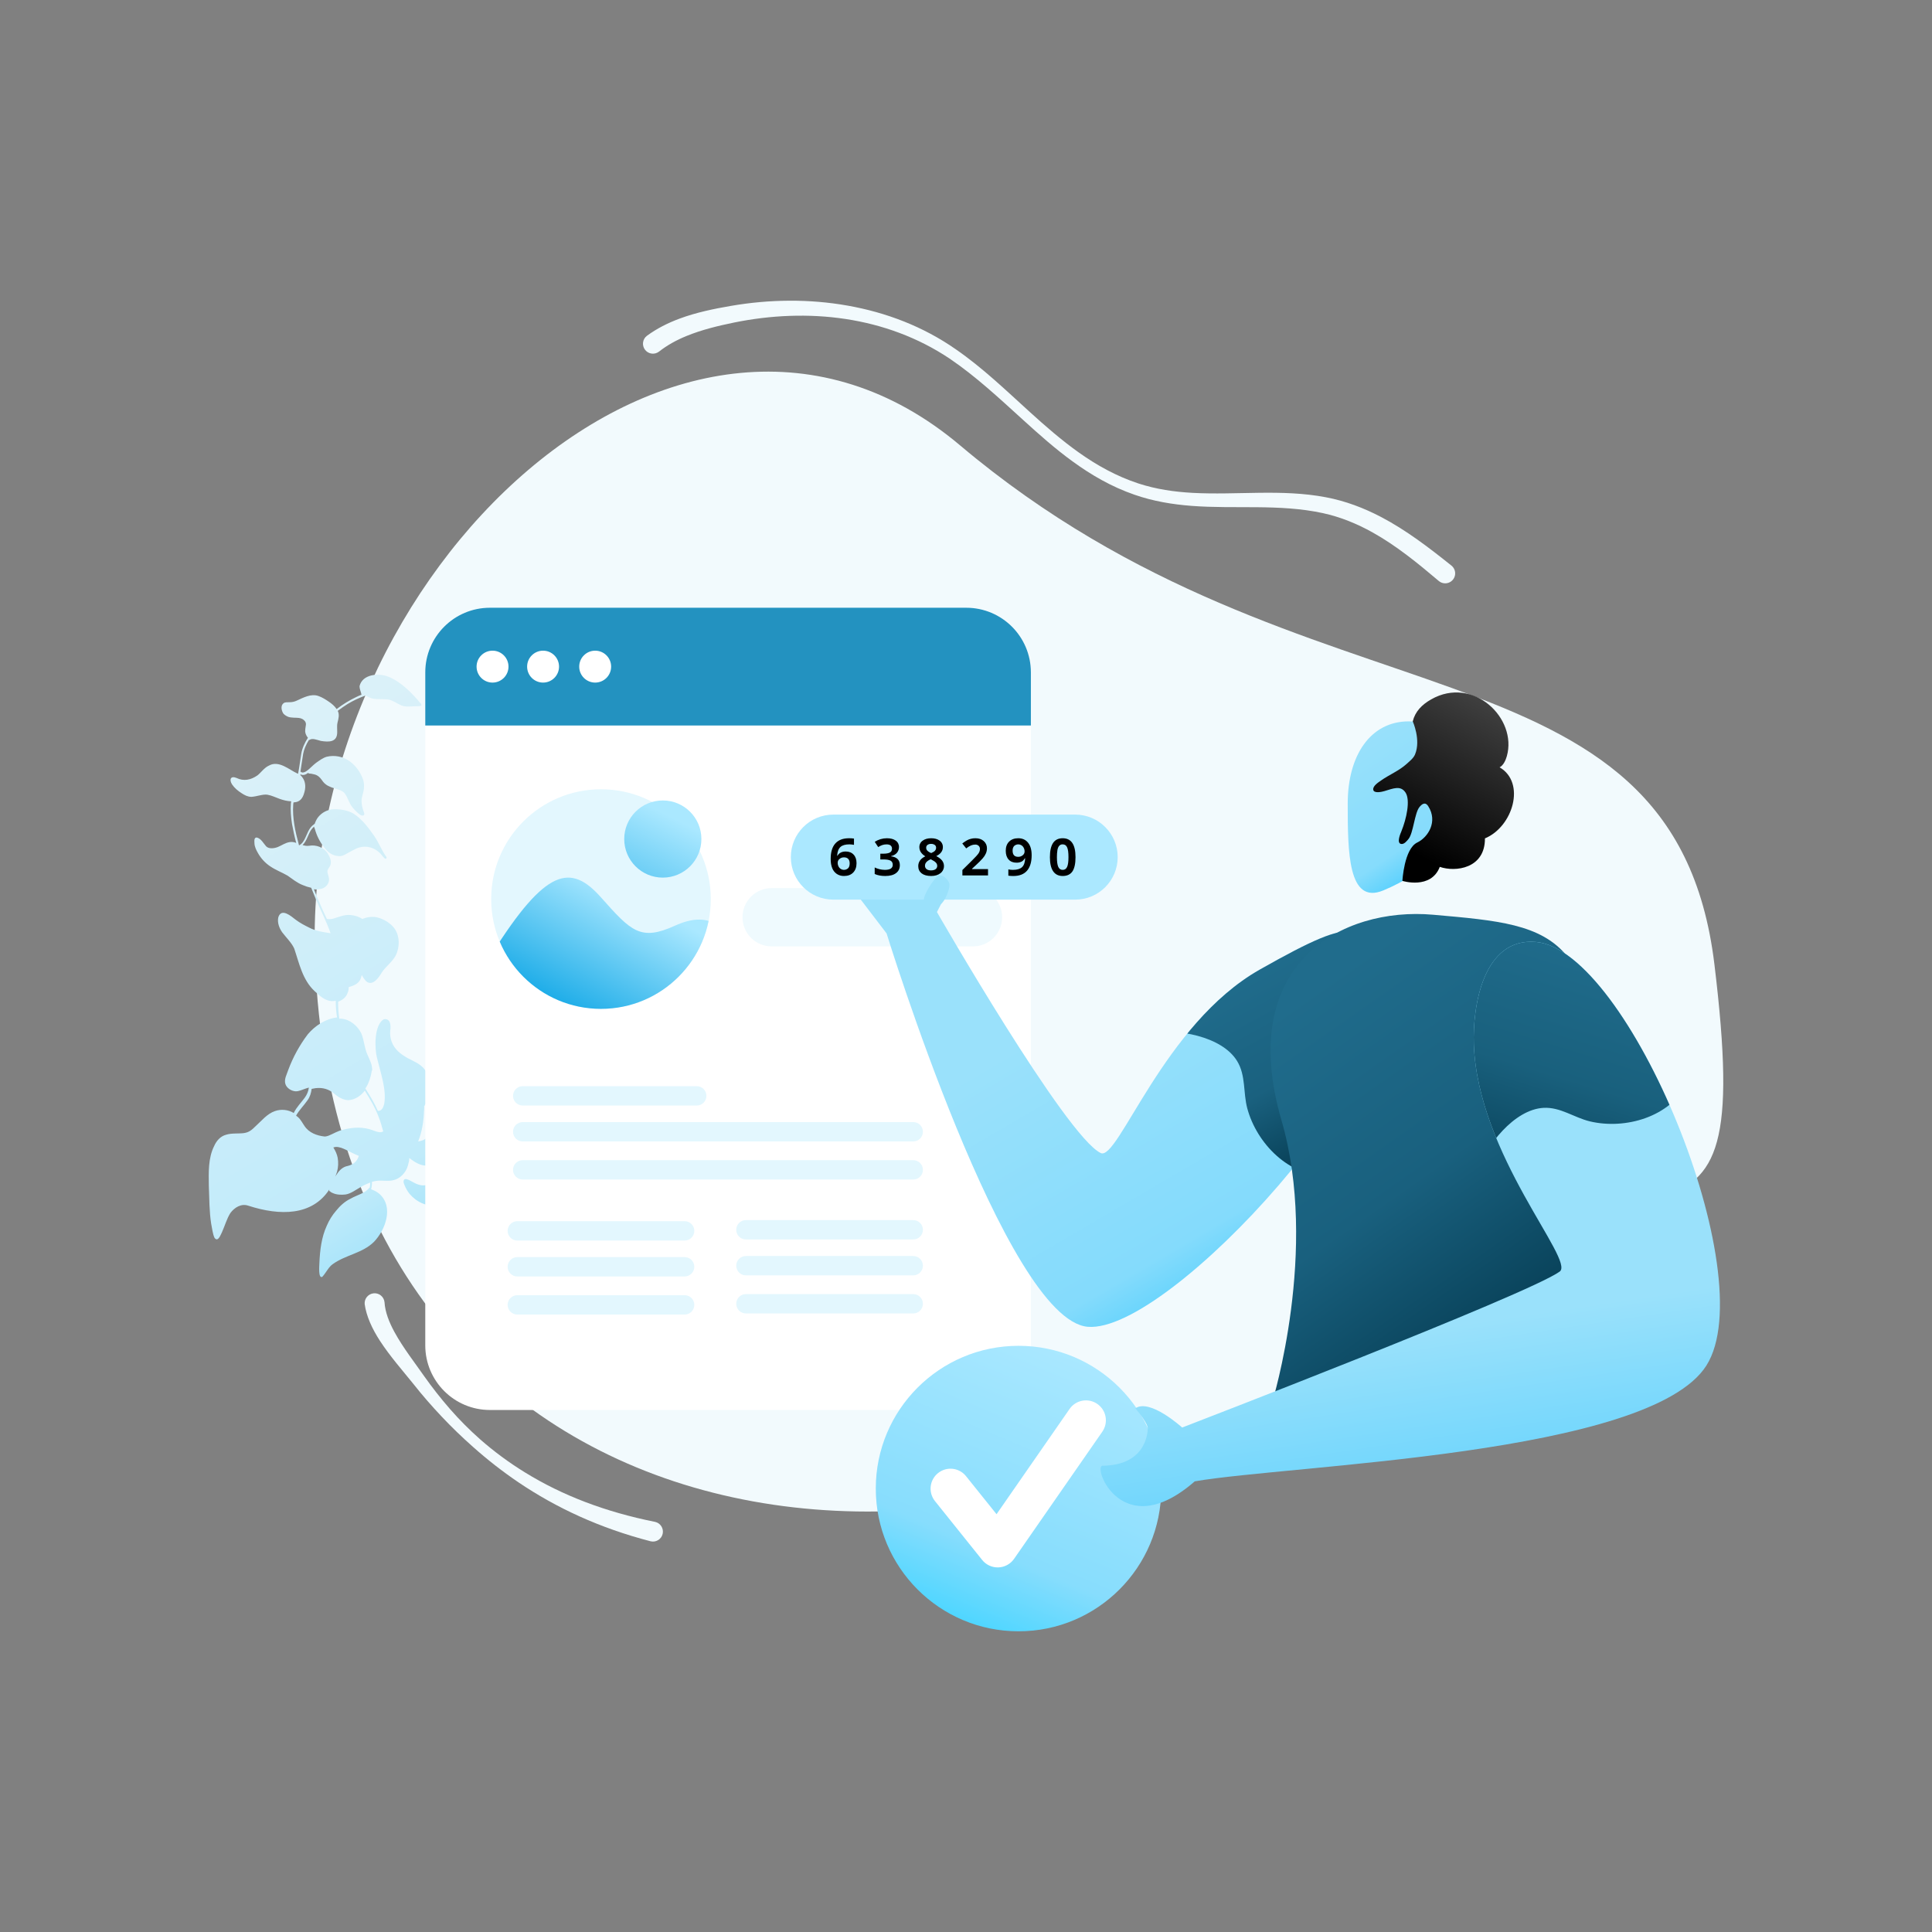 <?xml version="1.0" encoding="UTF-8"?>
<svg xmlns="http://www.w3.org/2000/svg" xmlns:xlink="http://www.w3.org/1999/xlink" width="450px" height="450px" viewBox="0 0 450 450" version="1.1">
<rect x="0" y="0" width="450" height="450" fill="#808080" stroke="none"/>
<defs>
<linearGradient id="linear0" gradientUnits="userSpaceOnUse" x1="5611.527" y1="8407.704" x2="5630.87" y2="8407.704" gradientTransform="matrix(4.419,7.555,7.555,-4.419,-88263.399,-5066.778)">
<stop offset="0" style="stop-color:rgb(85.882%,94.51%,97.647%);stop-opacity:1;"/>
<stop offset="0.61" style="stop-color:rgb(75.686%,92.157%,98.039%);stop-opacity:1;"/>
<stop offset="0.82" style="stop-color:rgb(52.157%,85.882%,98.431%);stop-opacity:1;"/>
<stop offset="1" style="stop-color:rgb(27.451%,78.039%,99.216%);stop-opacity:1;"/>
</linearGradient>
<clipPath id="clip1">
  <path d="M 99 141 L 241 141 L 241 169 L 99 169 Z M 99 141 "/>
</clipPath>
<clipPath id="clip2">
  <path d="M 240.113 156.602 C 240.109 148.297 233.379 141.562 225.07 141.555 L 114.098 141.555 C 105.789 141.562 99.059 148.297 99.055 156.602 L 99.055 313.363 C 99.059 321.672 105.789 328.406 114.098 328.414 L 225.07 328.414 C 233.379 328.406 240.109 321.672 240.113 313.363 Z M 240.113 156.602 "/>
</clipPath>
<clipPath id="clip3">
  <path d="M 111 151 L 119 151 L 119 159 L 111 159 Z M 111 151 "/>
</clipPath>
<clipPath id="clip4">
  <path d="M 240.113 156.602 C 240.109 148.297 233.379 141.562 225.07 141.555 L 114.098 141.555 C 105.789 141.562 99.059 148.297 99.055 156.602 L 99.055 313.363 C 99.059 321.672 105.789 328.406 114.098 328.414 L 225.07 328.414 C 233.379 328.406 240.109 321.672 240.113 313.363 Z M 240.113 156.602 "/>
</clipPath>
<clipPath id="clip5">
  <path d="M 122 151 L 131 151 L 131 159 L 122 159 Z M 122 151 "/>
</clipPath>
<clipPath id="clip6">
  <path d="M 240.113 156.602 C 240.109 148.297 233.379 141.562 225.07 141.555 L 114.098 141.555 C 105.789 141.562 99.059 148.297 99.055 156.602 L 99.055 313.363 C 99.059 321.672 105.789 328.406 114.098 328.414 L 225.07 328.414 C 233.379 328.406 240.109 321.672 240.113 313.363 Z M 240.113 156.602 "/>
</clipPath>
<clipPath id="clip7">
  <path d="M 134 151 L 143 151 L 143 159 L 134 159 Z M 134 151 "/>
</clipPath>
<clipPath id="clip8">
  <path d="M 240.113 156.602 C 240.109 148.297 233.379 141.562 225.07 141.555 L 114.098 141.555 C 105.789 141.562 99.059 148.297 99.055 156.602 L 99.055 313.363 C 99.059 321.672 105.789 328.406 114.098 328.414 L 225.07 328.414 C 233.379 328.406 240.109 321.672 240.113 313.363 Z M 240.113 156.602 "/>
</clipPath>
<clipPath id="clip9">
  <path d="M 114 204 L 166 204 L 166 235 L 114 235 Z M 114 204 "/>
</clipPath>
<clipPath id="clip10">
  <path d="M 165.555 209.41 C 165.555 195.285 154.102 183.836 139.98 183.836 C 125.855 183.836 114.406 195.285 114.406 209.41 C 114.406 223.531 125.855 234.984 139.98 234.984 C 154.102 234.984 165.555 223.531 165.555 209.41 Z M 165.555 209.41 "/>
</clipPath>
<linearGradient id="linear1" gradientUnits="userSpaceOnUse" x1="5543.334" y1="8022.007" x2="5562.677" y2="8022.007" gradientTransform="matrix(-0.917,1.656,1.656,0.917,-8053.79,-16327.283)">
<stop offset="0" style="stop-color:rgb(66.667%,90.98%,100%);stop-opacity:1;"/>
<stop offset="1" style="stop-color:rgb(0%,62.745%,89.02%);stop-opacity:1;"/>
</linearGradient>
<linearGradient id="linear2" gradientUnits="userSpaceOnUse" x1="5538.454" y1="8073.809" x2="5557.797" y2="8073.809" gradientTransform="matrix(-0.969,1.912,1.912,0.969,-9913.969,-18222.754)">
<stop offset="0" style="stop-color:rgb(66.667%,90.98%,100%);stop-opacity:1;"/>
<stop offset="1" style="stop-color:rgb(0%,62.745%,89.02%);stop-opacity:1;"/>
</linearGradient>
<linearGradient id="linear3" gradientUnits="userSpaceOnUse" x1="5375.731" y1="8464.816" x2="5395.074" y2="8464.816" gradientTransform="matrix(1.258,1.906,1.906,-1.258,-22583.799,575.248)">
<stop offset="0" style="stop-color:rgb(60.392%,88.235%,98.431%);stop-opacity:1;"/>
<stop offset="0.64" style="stop-color:rgb(52.549%,86.275%,98.824%);stop-opacity:1;"/>
<stop offset="0.84" style="stop-color:rgb(31.373%,80.784%,99.216%);stop-opacity:1;"/>
<stop offset="1" style="stop-color:rgb(7.059%,72.941%,100%);stop-opacity:1;"/>
</linearGradient>
<linearGradient id="linear4" gradientUnits="userSpaceOnUse" x1="5558.281" y1="8421.53" x2="5577.624" y2="8421.53" gradientTransform="matrix(2.45,4.187,4.187,-2.45,-48619.938,-2409.073)">
<stop offset="0" style="stop-color:rgb(60.392%,88.235%,98.431%);stop-opacity:1;"/>
<stop offset="0.63" style="stop-color:rgb(51.765%,85.882%,98.824%);stop-opacity:1;"/>
<stop offset="0.83" style="stop-color:rgb(30.588%,80.784%,99.216%);stop-opacity:1;"/>
<stop offset="1" style="stop-color:rgb(7.059%,72.941%,100%);stop-opacity:1;"/>
</linearGradient>
<clipPath id="clip11">
  <path d="M 265 208 L 323 208 L 323 274 L 265 274 Z M 265 208 "/>
</clipPath>
<clipPath id="clip12">
  <path d="M 321.316 227.238 C 329.883 247.082 272.488 310.664 253.359 309.035 C 234.223 307.395 206.504 217.414 206.504 217.414 L 198.441 206.855 L 219.711 209.547 L 218.23 212.434 C 218.23 212.434 248.23 264.656 256.383 268.566 C 260.438 270.512 271.004 238.547 293.434 225.836 C 317.895 211.988 316.418 215.887 321.316 227.238 Z M 321.316 227.238 "/>
</clipPath>
<linearGradient id="linear5" gradientUnits="userSpaceOnUse" x1="5422.764" y1="8419.123" x2="5442.106" y2="8419.123" gradientTransform="matrix(1.225,2.234,2.234,-1.225,-25157.024,-1577.239)">
<stop offset="0" style="stop-color:rgb(12.549%,42.353%,54.902%);stop-opacity:1;"/>
<stop offset="0.54" style="stop-color:rgb(10.196%,38.039%,49.804%);stop-opacity:1;"/>
<stop offset="1" style="stop-color:rgb(1.961%,23.137%,31.765%);stop-opacity:1;"/>
</linearGradient>
<linearGradient id="linear6" gradientUnits="userSpaceOnUse" x1="5571.575" y1="8439.413" x2="5590.918" y2="8439.413" gradientTransform="matrix(2.932,4.189,4.189,-2.932,-51390.198,1640.417)">
<stop offset="0" style="stop-color:rgb(12.549%,42.353%,54.902%);stop-opacity:1;"/>
<stop offset="0.51" style="stop-color:rgb(9.804%,37.647%,49.412%);stop-opacity:1;"/>
<stop offset="1" style="stop-color:rgb(1.961%,23.137%,31.765%);stop-opacity:1;"/>
</linearGradient>
<linearGradient id="linear7" gradientUnits="userSpaceOnUse" x1="5888.592" y1="8676.652" x2="5907.934" y2="8676.652" gradientTransform="matrix(1.149,-2.178,-2.178,-1.149,12463.913,22994.992)">
<stop offset="0" style="stop-color:rgb(0%,0%,0%);stop-opacity:1;"/>
<stop offset="1" style="stop-color:rgb(30.196%,30.196%,30.196%);stop-opacity:1;"/>
</linearGradient>
<linearGradient id="linear8" gradientUnits="userSpaceOnUse" x1="5633.249" y1="8288.112" x2="5652.592" y2="8288.112" gradientTransform="matrix(-1.675,3.989,3.989,1.675,-23374.896,-36038.867)">
<stop offset="0" style="stop-color:rgb(66.667%,90.98%,100%);stop-opacity:1;"/>
<stop offset="0.6" style="stop-color:rgb(52.941%,86.667%,99.216%);stop-opacity:1;"/>
<stop offset="0.81" style="stop-color:rgb(30.98%,83.922%,100%);stop-opacity:1;"/>
<stop offset="1" style="stop-color:rgb(1.961%,74.118%,90.588%);stop-opacity:1;"/>
</linearGradient>
<linearGradient id="linear9" gradientUnits="userSpaceOnUse" x1="5527.524" y1="8348.148" x2="5546.867" y2="8348.148" gradientTransform="matrix(0.485,3.227,3.227,-0.485,-29296.017,-13477.808)">
<stop offset="0" style="stop-color:rgb(60.392%,88.235%,98.431%);stop-opacity:1;"/>
<stop offset="0.47" style="stop-color:rgb(45.882%,84.314%,98.824%);stop-opacity:1;"/>
<stop offset="1" style="stop-color:rgb(7.059%,72.941%,100%);stop-opacity:1;"/>
</linearGradient>
<clipPath id="clip13">
  <path d="M 328 219 L 395 219 L 395 274 L 328 274 Z M 328 219 "/>
</clipPath>
<clipPath id="clip14">
  <path d="M 357.762 219.398 C 379.293 221.289 410.699 297.117 397.457 318.055 C 384.203 338.996 300.613 341.156 278.281 345.035 C 261.316 359.855 254.383 341.418 256.816 341.395 C 267.617 341.285 267.332 332.621 267.332 332.621 C 267.332 332.621 267.508 331.715 264.453 328.027 C 267.824 325.656 275.348 332.5 275.348 332.5 C 275.348 332.5 355.973 301.488 363.285 296.172 C 366.922 293.527 344.211 269.031 343.285 243.27 C 342.969 234.438 345.445 218.316 357.762 219.398 Z M 357.762 219.398 "/>
</clipPath>
<linearGradient id="linear10" gradientUnits="userSpaceOnUse" x1="5553.961" y1="8280.81" x2="5573.304" y2="8280.81" gradientTransform="matrix(-0.974,3.152,3.152,0.974,-20327.245,-25353.464)">
<stop offset="0" style="stop-color:rgb(12.549%,42.353%,54.902%);stop-opacity:1;"/>
<stop offset="0.49" style="stop-color:rgb(9.804%,37.647%,49.02%);stop-opacity:1;"/>
<stop offset="1" style="stop-color:rgb(1.961%,23.137%,31.765%);stop-opacity:1;"/>
</linearGradient>
</defs>
<g id="surface1">
<path style=" stroke:none;fill-rule:evenodd;fill:rgb(94.902%,98.039%,99.216%);fill-opacity:1;" d="M 223.633 103.746 C 304.691 172.102 389.777 145.906 399.316 224.582 C 409.453 308.207 382.344 257.879 317.055 310.055 C 221.766 386.211 78.684 359.641 73.387 223.785 C 69.859 133.281 159.234 49.438 223.633 103.746 Z M 223.633 103.746 "/>
<path style=" stroke:none;fill-rule:nonzero;fill:url(#linear0);" d="M 51.668 287.082 C 52.383 285.5 52.812 283.887 53.652 282.551 C 54.605 281.25 56.203 280.246 57.855 280.836 C 65.258 283.234 72.699 283.18 76.703 277.062 C 76.676 277.156 76.668 277.254 76.672 277.352 C 76.672 277.441 76.781 277.477 76.871 277.473 C 76.961 277.652 77.305 277.789 77.484 277.879 C 78.418 278.297 79.477 278.336 80.492 278.219 C 81.781 278.004 82.824 277.152 83.945 276.531 C 84.668 276.098 85.43 275.734 86.223 275.445 C 86.238 275.863 86.195 276.277 86.094 276.684 C 86.051 276.668 86.004 276.676 85.969 276.703 C 85.07 277.93 83.195 278.309 81.633 279.207 C 80.301 279.848 79.203 280.863 78.27 282.02 C 77.383 283.051 76.66 284.215 76.125 285.465 C 74.871 288.18 74.531 291.191 74.391 294.145 C 74.379 294.734 74.078 297.906 75.074 297.395 C 76.027 296.359 76.531 295.066 77.578 294.391 C 80.609 292.242 84.398 291.91 87.086 289.266 C 89.789 286.477 91.746 281.105 88.402 278.105 C 87.906 277.68 87.336 277.348 86.727 277.121 C 86.617 277.086 86.543 277.035 86.438 277 C 86.59 276.441 86.656 275.859 86.629 275.281 C 87.266 275.082 87.93 274.984 88.594 274.988 C 89.578 274.977 90.602 275.125 91.562 274.898 C 93.223 274.539 94.531 273.145 94.996 271.512 C 95.133 270.988 95.34 270.344 95.332 269.719 C 96.16 270.371 97.062 270.984 98.086 271.312 C 99.559 271.723 101.402 271.539 101.969 269.852 C 102.316 268.773 102.051 267.648 101.949 266.578 C 101.852 265.863 102.07 264.805 102.203 263.926 C 102.273 264.324 102.426 264.707 102.645 265.047 C 102.918 265.492 103.23 265.918 103.539 266.344 C 103.387 268.672 103.363 271.25 104.641 273.289 C 101.469 272.809 100.762 277.898 96.332 275.414 C 95.754 275.168 94.203 273.988 94 275.082 C 93.949 275.426 94.098 275.707 94.207 276.012 C 94.504 276.762 94.91 277.461 95.414 278.09 C 96.938 279.914 99.566 281.262 101.941 280.625 C 102.777 280.418 103.559 279.746 104.07 279.344 C 104.684 278.91 105.363 278.574 106.082 278.355 C 107.543 277.871 109.113 277.691 110.41 276.887 C 110.711 276.691 110.984 276.461 111.227 276.199 C 111.438 277.395 112.258 278.547 114.023 279.617 C 116.418 280.859 118.789 281.527 120.707 283.508 C 121.035 283.793 121.688 284.715 122.125 285.211 C 122.668 285.828 123.059 285.539 123.176 284.805 C 124 281.949 124.141 278.816 122.82 276.074 C 122.211 274.633 121.227 272.98 120.832 271.699 C 120.586 270.52 120.613 269.609 120.688 268.355 C 120.844 266.551 121.383 264.797 122.27 263.219 C 122.586 262.605 123.059 262.047 123.445 261.484 C 124.324 263.016 124.492 265 124.172 266.559 C 123.66 268.801 122.402 271.16 123.359 273.457 C 123.75 274.562 124.496 275.57 125.68 275.863 C 126.324 276.07 127.043 276.059 127.672 276.32 C 128.031 276.449 128.375 276.621 128.695 276.828 L 128.859 276.879 C 128.922 276.863 128.973 276.82 129.004 276.762 C 129.035 276.703 129.039 276.633 129.016 276.574 C 129.297 276.246 129.5 275.242 129.625 275.047 C 131.062 271.109 133.25 268.719 131.762 264.086 C 131.582 263.496 131.359 262.918 131.098 262.359 C 131.508 262.281 131.902 262.172 132.312 262.094 C 134.539 261.531 136.902 261.664 138.816 262.84 C 139.445 263.188 140.293 263.695 140.672 264.086 C 140.91 264.281 141.039 264.617 141.344 264.688 C 141.934 264.605 141.441 263.824 141.398 263.488 C 140.875 261.688 140.605 259.934 140.691 258.18 C 140.707 255.066 142.41 252.254 143.266 249.203 C 143.879 246.547 143.344 243.672 142.098 241.254 C 140.355 237.965 136.484 235.957 132.852 237.289 L 132.281 237.582 C 130.957 235.879 128.973 234.742 126.941 234.031 C 125.648 233.527 124.285 233.332 122.973 232.883 C 120.637 232.016 117.902 230.723 115.703 232.219 C 115.738 232.109 115.789 232.039 115.805 231.984 C 117.211 229.641 117.281 226.812 117.535 224.16 C 117.586 222.871 117.805 221.594 118.188 220.359 C 118.191 220.371 118.203 220.379 118.211 220.383 C 118.223 220.383 118.234 220.383 118.242 220.379 C 119.082 220.262 119.875 220.75 120.844 220.883 C 121.719 220.969 122.598 220.98 123.473 220.922 C 123.676 221.402 123.879 221.883 124.188 222.309 C 124.914 223.285 125.906 223.988 127.023 224.492 C 129.523 225.59 130.66 223.43 131.75 221.609 C 132.152 220.996 132.848 220.594 133.535 220.012 C 134.227 219.441 134.797 218.734 135.211 217.934 C 135.875 216.691 136.109 215.133 135.555 213.797 C 135.148 212.926 134.215 212.598 133.355 212.32 C 132.023 211.926 130.68 211.766 129.387 211.262 C 128.453 210.934 127.605 210.422 126.617 210.168 C 125.863 209.926 125.043 209.988 124.273 210.07 C 123.449 210.25 122.613 210.352 121.77 210.367 C 122.246 208.324 122.633 206.102 123.852 204.707 C 124.926 203.387 126.527 202.832 128.156 202.758 C 128.398 202.73 128.645 202.758 128.871 202.84 C 129.566 204.102 130.441 205.359 131.879 205.793 C 132.902 206.207 134.188 205.996 134.969 205.234 C 135.098 205.074 135.203 204.898 135.281 204.711 C 135.898 206.781 137.199 207.91 139.453 207.738 C 140.078 207.73 140.688 207.598 141.312 207.5 C 141.562 207.461 141.848 207.406 142.043 207.262 C 142.469 206.949 142.512 206.254 142.062 205.988 C 141.414 205.691 140.633 206.008 139.973 206.121 C 139.238 206.273 138.777 206.512 138.219 206.305 C 137.355 205.938 136.594 204.98 135.832 204.293 C 136.992 204.012 138.023 203.391 138.691 202.418 C 139.434 201.582 140.27 201.199 141.391 200.934 C 142.445 200.707 143.586 200.387 144.309 199.52 C 145.332 198.094 145.34 195.84 143.98 194.605 C 141.957 192.77 139.555 193.871 139.621 196.625 C 139.613 197.484 139.734 198.594 139.547 199.184 C 139.27 199.957 138.598 200.574 137.727 201.066 C 136.996 201.398 136.25 201.785 135.758 202.398 C 135.75 200.375 134.344 199.391 132.645 198.016 C 131.281 196.922 129.715 196.105 128.035 195.621 C 127.352 195.434 126.578 195.156 125.867 195.434 C 125.102 195.781 125.273 196.727 125.691 197.277 C 126.566 198.715 128.297 199.625 128.387 201.109 C 128.48 201.379 128.34 201.809 128.383 202.148 C 126.645 202.098 124.828 202.762 123.664 204.082 C 122.055 205.766 121.781 208.113 121.27 210.27 C 119.875 210.355 118.445 210.375 117.051 210.551 C 116.996 210.535 116.961 210.555 116.906 210.625 C 116.863 210.602 116.812 210.598 116.766 210.609 C 116.676 210.641 116.613 210.719 116.594 210.809 C 116.578 210.902 116.609 210.996 116.68 211.059 C 118.027 211.738 119.195 212.723 120.098 213.934 C 119.18 216.34 118.043 218.68 117.449 221.191 C 116.855 223.883 117.086 226.871 116.367 229.312 C 116.059 230.551 115.496 231.379 114.973 232.551 C 115.027 232.477 114.957 232.602 114.887 232.73 C 114.734 232.883 114.613 233.066 114.535 233.27 L 114.48 233.254 C 111.73 232.375 108.984 234.465 106.652 235.262 C 105.883 235.523 105.043 235.641 104.418 235.738 C 103.742 235.816 101.828 235.859 103.18 236.824 C 104.551 237.738 106.062 238.492 107.398 239.512 C 108.16 240.199 108.871 241.23 109.383 242.227 C 110.758 244.98 111.816 248.082 113.777 250.492 C 113.762 250.551 113.762 250.613 113.781 250.672 C 114.605 252.27 113.855 253.961 112.238 254.84 C 111.492 255.227 110.328 255.328 109.422 255.84 C 106.832 254.746 104.012 256.605 102.605 258.77 C 102.062 259.812 101.883 261.031 101.844 262.176 C 101.84 262.531 101.855 262.883 101.891 263.234 C 101.77 263.07 101.57 262.984 101.367 263.008 C 100.441 263.125 99.832 264.473 99.461 264.891 C 98.965 265.504 98.145 265.746 97.395 265.863 C 98.316 263.633 98.68 260.926 98.73 259.281 C 98.723 258.746 98.859 258.133 98.781 257.633 C 98.848 257.602 98.902 257.543 98.922 257.473 C 98.973 257.133 99.754 256.637 100.086 256.062 C 100.488 255.359 100.605 254.535 100.594 253.73 C 100.68 252.066 100 250.48 98.965 249.168 C 97.98 247.785 96.203 247.125 94.961 246.461 C 93.246 245.5 91.855 244.371 91.207 242.59 C 90.922 241.777 90.816 240.91 90.891 240.051 C 91.074 238.922 91 237.117 89.391 237.406 C 87.137 238.703 87.219 244.105 87.801 246.371 C 88.629 249.812 90.055 253.805 89.504 257.012 C 89.301 258.02 88.863 258.738 88.148 258.746 C 88.094 258.73 88.059 258.75 88.004 258.73 C 87.27 257.039 86.32 255.461 85.332 253.898 C 85.262 253.754 85.172 253.668 85.098 253.523 C 85.461 252.996 85.754 252.418 85.969 251.812 C 86.258 251.043 86.465 250.242 86.586 249.426 C 86.781 249.281 86.668 248.891 86.648 248.676 C 86.547 247.602 85.996 246.625 85.574 245.629 C 84.875 244.098 84.836 242.363 84.172 240.723 C 83.293 238.93 81.539 237.445 79.516 237.273 C 79.352 237.254 79.191 237.262 79.031 237.297 C 78.828 235.973 78.738 234.633 78.77 233.293 C 79.73 232.977 80.598 232.305 80.945 231.316 C 81.145 230.879 81.234 230.398 81.215 229.918 C 82.32 229.617 83.512 229.137 83.98 228.039 C 84.086 227.715 84.188 227.395 84.258 227.09 C 84.527 227.617 84.871 228.105 85.277 228.543 C 86.742 229.812 88.203 227.758 88.867 226.602 C 89.816 225.035 91.875 223.793 92.496 221.762 C 93.188 219.785 92.961 217.34 91.473 215.766 C 90.477 214.703 89.109 213.969 87.672 213.629 C 86.586 213.461 85.473 213.598 84.457 214.023 L 84.422 214.043 C 83.59 213.516 82.637 213.199 81.652 213.129 C 80.223 212.965 78.887 213.609 77.516 214 C 77.129 214.09 76.727 214.109 76.332 214.07 L 76.281 214.051 C 76.234 214.027 76.184 214.023 76.137 214.035 C 75.551 212.809 74.961 211.582 74.445 210.316 C 74.004 209.285 73.543 208.215 73.117 207.129 C 73.742 207.215 74.375 207.164 74.977 206.98 C 75.957 206.703 76.715 205.727 76.633 204.688 C 76.57 204.047 76.238 203.406 76.27 202.941 C 76.246 202.547 76.582 202.238 76.883 201.68 C 77.336 200.727 76.855 199.621 76.328 198.77 C 75.434 197.387 73.637 196.691 71.992 196.996 C 71.402 197.078 70.992 196.973 70.469 196.836 C 71.496 195.859 71.797 194.172 72.574 193.145 C 72.75 192.922 72.941 192.715 73.156 192.527 C 73.129 192.629 73.164 192.734 73.25 192.797 C 73.254 192.879 73.281 192.957 73.324 193.027 C 73.746 194.617 74.492 196.102 75.523 197.383 C 76.305 198.465 77.426 199.328 78.805 199.383 C 79.539 199.5 80.215 199.152 80.801 198.805 C 81.457 198.422 82.133 198.074 82.809 197.727 C 84.559 196.844 86.672 197.109 88.148 198.395 C 88.637 198.727 89.02 199.387 89.547 199.879 C 89.609 199.988 89.742 200.039 89.863 199.996 C 89.98 199.957 90.059 199.84 90.043 199.715 C 90.008 199.551 89.844 199.41 89.77 199.27 C 88.84 197.902 88.156 196.141 87.121 194.648 C 85.773 192.734 84.301 190.746 82.297 189.484 C 80.965 188.73 79.387 188.465 77.867 188.48 C 76.332 188.508 74.898 189.246 73.988 190.48 C 73.699 190.906 73.469 191.375 73.309 191.863 C 73.246 191.891 73.188 191.934 73.148 191.992 C 71.855 192.883 71.586 194.285 70.918 195.527 C 70.57 196.156 70.305 196.52 69.789 196.828 L 69.648 196.902 C 68.785 193.746 68.066 190.516 68.297 187.383 C 68.309 187.219 68.332 187.059 68.363 186.898 C 68.613 186.859 68.883 186.855 69.113 186.781 C 70.023 186.539 70.551 185.727 70.809 184.828 C 71.223 183.625 71.258 182.211 70.477 181.129 C 70.348 180.969 70.148 180.668 69.949 180.543 C 69.973 180.48 69.984 180.414 69.984 180.348 C 70.613 180.695 71.238 180.422 71.75 180.02 L 71.77 180.055 C 72.004 180.25 72.363 180.156 72.633 180.242 C 72.883 180.293 73.582 180.43 73.797 180.586 C 74.484 180.953 74.773 181.434 75.23 182.055 C 75.629 182.566 76.16 182.961 76.766 183.199 C 78.098 183.863 79.707 183.844 80.418 184.961 C 80.984 185.797 81.355 187.133 82.102 188.055 C 82.504 188.559 82.953 189.02 83.441 189.434 C 83.695 189.664 84.004 189.91 84.344 189.961 C 85.223 190.004 84.727 189.133 84.578 188.668 C 84.359 188.02 84.234 187.34 84.215 186.652 C 84.164 185.508 84.812 184.496 84.781 183.207 C 84.84 182.188 84.523 181.227 84.031 180.355 C 83.43 179.168 82.559 178.137 81.488 177.344 C 79.93 176.207 77.949 175.812 76.07 176.266 C 75.18 176.543 74.438 177.109 73.707 177.617 C 72.625 178.398 71.551 179.809 70.625 179.926 C 70.285 179.969 70.281 179.879 69.977 179.719 C 70.211 178.34 70.375 176.996 70.605 175.617 C 70.773 174.629 71.277 173.426 71.945 172.359 C 72 172.379 72.035 172.359 72.105 172.324 C 72.781 171.887 73.715 172.305 74.758 172.578 C 76.621 172.875 78.574 172.906 78.543 170.492 C 78.535 169.777 78.469 168.863 78.605 168.344 C 78.828 167.465 79.121 166.457 78.664 165.57 C 79.406 165.004 80.172 164.477 80.953 163.984 C 82.277 163.18 83.688 162.516 85.148 162 C 85.691 162.262 86.23 162.613 86.824 162.715 C 87.969 162.934 89.473 162.789 90.441 162.922 C 91.605 163.176 92.383 163.809 93.5 164.316 C 94.668 164.75 95.969 164.484 97.188 164.484 C 97.578 164.465 98.441 164.559 98.074 163.938 C 95.914 161.406 93.523 158.859 90.395 157.59 C 88.145 156.723 84.43 157.02 83.746 159.801 C 83.754 160.605 84.086 161.156 84.199 161.816 C 83.812 161.961 83.43 162.129 83.062 162.312 C 81.41 163.09 79.848 164.043 78.406 165.16 C 77.949 164.449 77.246 163.871 76.559 163.414 C 75.801 162.902 75.062 162.43 74.184 162.117 C 72.457 161.477 70.535 162.555 69.184 163.16 C 68.645 163.426 68.055 163.562 67.453 163.559 C 66.973 163.582 66.434 163.5 66.043 163.789 C 65.371 164.316 65.523 165.316 65.875 165.992 C 66.109 166.457 66.617 166.734 67.082 166.945 C 67.82 167.238 69.07 167.137 69.609 167.219 C 70.289 167.316 70.742 167.582 71.07 168.043 C 71.207 168.254 71.27 168.504 71.258 168.754 C 71.227 169.219 71.09 169.652 71.094 170.098 C 71.031 170.672 71.27 171.223 71.598 171.684 C 71.625 171.746 71.668 171.801 71.723 171.844 C 70.969 173 70.395 174.242 70.16 175.621 C 69.891 177.199 69.73 178.723 69.426 180.227 C 69.355 180.18 69.277 180.145 69.195 180.125 C 67.375 179.305 64.934 177.008 62.641 178.324 C 61.539 178.805 60.73 180.031 59.949 180.613 C 58.422 181.668 56.766 182.027 55.07 181.191 C 53.703 180.633 53.34 181.586 54.051 182.707 C 54.617 183.539 55.414 184.211 56.277 184.754 C 56.965 185.211 57.703 185.594 58.559 185.602 C 59.867 185.516 61.273 184.926 62.312 185.109 C 63.297 185.277 64.215 185.75 65.152 186.078 C 65.977 186.371 66.91 186.609 67.824 186.637 C 67.789 186.797 67.77 186.957 67.758 187.121 C 67.633 188.715 67.777 190.305 68.012 191.895 C 68.281 193.375 68.602 194.875 68.996 196.336 C 68.512 196.129 67.977 196.062 67.457 196.141 C 66.457 196.297 65.641 196.898 64.715 197.285 C 63.859 197.633 62.539 197.777 61.957 197.086 C 61.32 196.375 60.863 195.398 59.891 195.09 C 59.137 194.938 59.242 195.918 59.266 196.402 C 59.293 197.242 59.695 198.023 60.117 198.754 C 60.793 199.945 61.738 200.969 62.871 201.742 C 64.262 202.691 65.574 203.141 66.977 203.949 C 68.098 204.723 69.199 205.641 70.492 206.141 C 71.137 206.422 71.805 206.637 72.488 206.781 C 72.82 207.598 73.172 208.453 73.504 209.273 C 74.699 212.031 76.035 214.629 77 217.371 C 75.277 217.09 73.559 216.895 71.938 216.02 C 71.039 215.582 69.867 214.973 68.91 214.25 C 67.789 213.387 65.547 211.391 64.824 213.656 C 64.551 214.875 65.031 216.156 65.727 217.152 C 66.688 218.41 67.938 219.609 68.527 220.926 C 69.676 224.297 70.441 228.223 73.281 230.855 C 74.402 231.895 75.633 233.062 77.227 233.184 C 77.559 233.195 77.887 233.164 78.211 233.086 C 78.195 233.227 78.215 233.352 78.199 233.496 C 78.211 234.664 78.316 235.828 78.508 236.98 C 75.863 237.266 73.379 238.906 71.703 240.895 C 69.789 243.418 68.258 246.211 67.152 249.18 C 66.805 250.258 66.121 251.375 66.477 252.496 C 66.793 253.461 67.855 254.125 68.875 254.188 C 69.645 254.195 70.355 253.828 71.086 253.586 C 71.367 253.48 71.652 253.395 71.945 253.324 C 71.824 254.172 71.496 254.977 70.988 255.664 C 70.23 256.727 69.062 257.871 68.418 259.238 C 67.098 258.449 65.5 258.285 64.047 258.789 C 62.176 259.438 60.91 261.082 59.492 262.352 C 58.625 263.203 58.008 263.746 56.793 263.922 C 55.703 264.078 53.895 263.887 52.629 264.312 C 51.324 264.668 50.426 265.719 49.902 266.887 C 48.453 269.75 48.602 273.094 48.641 276.227 C 48.766 279.176 48.73 282.164 49.195 285.074 C 49.422 286.129 49.527 287.379 49.969 288.32 C 50.82 289.457 51.441 287.426 51.668 287.082 Z M 120.605 214.57 C 121.117 215.477 121.504 216.402 121.945 217.344 C 122.367 218.164 122.805 218.926 123.156 219.781 C 123.273 220.023 123.375 220.273 123.453 220.527 C 122.484 220.578 121.414 220.59 120.641 220.402 C 119.977 220.25 119.312 219.918 118.613 219.961 C 118.586 219.973 118.555 219.973 118.523 219.961 C 119.094 218.184 119.875 216.387 120.605 214.57 Z M 115.254 233.527 C 115.371 233.461 115.457 233.352 115.5 233.223 C 117.355 231.32 119.855 232.238 122.551 233.281 C 124.242 233.938 126.051 234.133 127.688 234.863 C 129.035 235.383 130.586 236.383 131.512 237.305 C 131.711 237.492 131.891 237.703 132.055 237.922 C 130.582 238.816 129.434 240.172 128.953 241.863 C 127.914 244.738 127.953 248.047 127.289 250.773 C 126.723 252.73 125.832 254.496 124.473 255.961 C 123.434 254.293 121.789 254.418 120.039 254.961 C 119.168 255.184 118.504 255.301 118.07 254.805 C 117.742 254.434 117.543 253.953 117.285 253.453 C 117.41 253.523 117.574 253.578 117.699 253.645 C 118.598 253.902 119.578 253.801 120.473 253.613 C 122.449 252.996 123.301 250.715 123.562 248.867 C 123.605 248.344 123.52 247.816 123.312 247.332 C 123.66 247.277 124 247.168 124.309 247 C 124.969 246.617 125.461 246 125.918 245.406 C 127.008 243.852 127.254 241.883 126.801 240.043 C 125.844 236.172 122.641 234.941 118.957 234.863 C 117.703 234.789 116.355 234.266 115.043 233.727 C 115.199 233.602 115.219 233.547 115.254 233.527 Z M 110.805 256.074 C 111.715 255.832 112.641 255.621 113.348 254.988 C 114.125 254.309 114.617 253.363 114.73 252.34 C 114.746 252.051 114.719 251.762 114.648 251.484 C 114.738 251.57 114.828 251.66 114.938 251.785 C 114.559 253.059 114.453 254.418 114.379 255.762 C 114.352 256.496 114.395 257.195 114.707 257.887 C 114.727 257.922 114.691 257.941 114.711 257.977 C 115.371 259.348 116.781 260.602 117.473 261.684 C 118.262 263.211 117.621 265.117 116.637 266.344 C 115.559 267.664 114.215 268.719 112.922 269.879 L 112.867 269.773 C 112.645 269.363 112.352 268.996 111.996 268.691 C 110.656 267.492 108.812 267.316 107.527 266.312 C 106.949 265.891 106.691 265.125 107.023 264.637 C 107.059 264.617 107.078 264.566 107.113 264.547 C 107.309 264.402 107.523 264.293 107.715 264.145 C 109.262 263.215 110.93 261.996 111.227 260.133 C 111.332 259.203 111.305 258.262 111.141 257.34 C 111.051 256.914 110.938 256.488 110.805 256.074 Z M 77.641 267.266 C 77.797 267.215 77.961 267.176 78.121 267.152 C 78.641 267.109 78.91 267.195 79.43 267.332 C 80.742 267.781 82.148 268.68 83.605 269.234 C 83.57 269.25 83.57 269.25 83.551 269.305 C 83.172 270.492 82.305 271.254 80.984 271.574 C 79.914 271.766 79.117 272.492 78.539 273.375 C 78.383 273.586 78.242 273.809 78.117 274.043 C 78.238 273.664 78.395 273.27 78.516 272.891 C 78.793 271.84 78.84 270.742 78.652 269.668 C 78.5 268.848 78.117 268.012 77.641 267.266 Z M 71.621 256.281 C 72.203 255.488 72.461 254.59 72.59 253.621 C 72.91 253.547 73.25 253.508 73.535 253.449 C 75.199 253.27 76.582 253.68 77.848 254.738 C 78.805 255.551 79.922 256.234 81.195 256.254 C 82.75 256.129 84.043 255.234 84.961 254.043 C 86.184 255.98 87.352 257.898 88.184 260.125 C 88.645 261.281 88.945 262.387 89.262 263.527 C 88.973 263.684 88.641 263.746 88.316 263.703 C 87.707 263.656 86.809 263.219 86.07 263.012 C 83.754 262.359 81.309 262.676 79.062 263.383 C 77.957 263.773 76.785 264.559 75.91 264.691 C 75.809 264.691 75.707 264.699 75.605 264.715 C 73.797 264.52 71.965 263.848 70.926 262.266 C 70.434 261.574 70.066 260.773 69.414 260.207 C 69.27 260.102 69.125 259.996 68.965 259.855 C 69.629 258.613 70.688 257.617 71.621 256.281 Z M 71.621 256.281 "/>
<path style=" stroke:none;fill-rule:evenodd;fill:rgb(94.902%,98.039%,99.216%);fill-opacity:1;" d="M 84.941 303.762 C 85.34 306.586 86.668 309.488 88.488 312.293 C 90.828 315.898 93.898 319.379 96.285 322.344 C 98.383 325.008 100.598 327.539 102.902 329.98 C 105.211 332.43 107.633 334.762 110.16 337 C 113.516 339.992 117.062 342.758 120.785 345.281 C 129.555 351.199 139.652 355.918 151.57 359.004 C 152.82 359.289 154.062 358.508 154.348 357.258 C 154.629 356.008 153.848 354.766 152.602 354.48 C 140.988 352.16 130.949 348.305 122.289 342.961 C 118.566 340.676 115.043 338.074 111.766 335.188 C 109.309 333.012 106.992 330.684 104.832 328.215 C 102.68 325.746 100.652 323.164 98.762 320.488 C 96.656 317.465 93.879 313.918 91.883 310.266 C 90.613 307.938 89.695 305.57 89.562 303.312 C 89.434 302.039 88.301 301.113 87.027 301.238 C 85.758 301.363 84.824 302.492 84.941 303.762 Z M 153.488 81.902 C 155.41 80.391 157.57 79.215 159.855 78.277 C 163.43 76.809 167.281 75.887 170.965 75.129 C 179.504 73.391 188.367 72.996 196.941 74.297 C 205.527 75.598 213.793 78.59 221.156 83.504 C 227.297 87.664 232.746 92.77 238.25 97.762 C 241.988 101.164 245.758 104.52 249.824 107.469 C 254.195 110.652 258.898 113.379 264.234 115.227 C 268.645 116.766 273.09 117.484 277.555 117.828 C 287.707 118.605 297.961 117.328 308.086 119.508 C 312.273 120.418 316.098 122.004 319.688 124.004 C 325.219 127.086 330.203 131.16 335.133 135.332 C 335.77 135.863 336.645 136.016 337.426 135.723 C 338.207 135.434 338.77 134.75 338.906 133.93 C 339.043 133.109 338.727 132.277 338.082 131.75 C 332.82 127.539 327.492 123.457 321.637 120.395 C 317.648 118.316 313.434 116.695 308.832 115.824 C 298.492 113.848 288.098 115.363 277.758 114.797 C 273.535 114.562 269.32 113.969 265.125 112.598 C 260.023 110.914 255.504 108.391 251.297 105.41 C 247.281 102.559 243.551 99.309 239.875 95.973 C 234.285 90.898 228.828 85.637 222.621 81.355 C 215.02 76.047 206.406 72.777 197.453 71.188 C 188.516 69.598 179.223 69.699 170.238 71.25 C 166.277 71.926 162.137 72.781 158.27 74.219 C 155.559 75.223 152.988 76.52 150.676 78.215 C 149.656 78.988 149.461 80.445 150.238 81.465 C 151.012 82.484 152.469 82.68 153.488 81.902 Z M 153.488 81.902 "/>
<path style=" stroke:none;fill-rule:evenodd;fill:rgb(100%,100%,100%);fill-opacity:1;" d="M 240.113 156.602 C 240.109 148.297 233.379 141.562 225.07 141.555 L 114.098 141.555 C 105.789 141.562 99.059 148.297 99.055 156.602 L 99.055 313.363 C 99.059 321.672 105.789 328.406 114.098 328.414 L 225.07 328.414 C 233.379 328.406 240.109 321.672 240.113 313.363 Z M 240.113 156.602 "/>
<g clip-path="url(#clip1)" clip-rule="nonzero">
<g clip-path="url(#clip2)" clip-rule="nonzero">
<path style=" stroke:none;fill-rule:evenodd;fill:rgb(13.725%,57.255%,75.294%);fill-opacity:1;" d="M 256.84 166.062 L 256.84 144.48 C 256.84 142.867 255.219 141.555 253.227 141.555 L 85.945 141.555 C 83.953 141.555 82.332 142.867 82.332 144.48 L 82.332 166.062 C 82.332 167.676 83.953 168.988 85.945 168.988 L 253.227 168.988 C 255.219 168.988 256.84 167.676 256.84 166.062 Z M 256.84 166.062 "/>
</g>
</g>
<g clip-path="url(#clip3)" clip-rule="nonzero">
<g clip-path="url(#clip4)" clip-rule="nonzero">
<path style=" stroke:none;fill-rule:nonzero;fill:rgb(100%,100%,100%);fill-opacity:1;" d="M 118.438 155.27 C 118.438 153.219 116.773 151.555 114.719 151.555 C 112.668 151.555 111.004 153.219 111.004 155.27 C 111.004 157.324 112.668 158.988 114.719 158.988 C 116.773 158.988 118.438 157.324 118.438 155.27 Z M 118.438 155.27 "/>
</g>
</g>
<g clip-path="url(#clip5)" clip-rule="nonzero">
<g clip-path="url(#clip6)" clip-rule="nonzero">
<path style=" stroke:none;fill-rule:nonzero;fill:rgb(100%,100%,100%);fill-opacity:1;" d="M 130.211 155.27 C 130.211 153.219 128.547 151.555 126.496 151.555 C 124.441 151.555 122.777 153.219 122.777 155.27 C 122.777 157.324 124.441 158.988 126.496 158.988 C 128.547 158.988 130.211 157.324 130.211 155.27 Z M 130.211 155.27 "/>
</g>
</g>
<g clip-path="url(#clip7)" clip-rule="nonzero">
<g clip-path="url(#clip8)" clip-rule="nonzero">
<path style=" stroke:none;fill-rule:nonzero;fill:rgb(100%,100%,100%);fill-opacity:1;" d="M 142.344 155.27 C 142.344 153.219 140.68 151.555 138.629 151.555 C 136.574 151.555 134.91 153.219 134.91 155.27 C 134.91 157.324 136.574 158.988 138.629 158.988 C 140.68 158.988 142.344 157.324 142.344 155.27 Z M 142.344 155.27 "/>
</g>
</g>
<path style=" stroke:none;fill-rule:nonzero;fill:rgb(89.02%,96.863%,99.608%);fill-opacity:1;" d="M 165.555 209.41 C 165.555 195.285 154.102 183.836 139.98 183.836 C 125.855 183.836 114.406 195.285 114.406 209.41 C 114.406 223.531 125.855 234.984 139.98 234.984 C 154.102 234.984 165.555 223.531 165.555 209.41 Z M 165.555 209.41 "/>
<g clip-path="url(#clip9)" clip-rule="nonzero">
<g clip-path="url(#clip10)" clip-rule="nonzero">
<path style=" stroke:none;fill-rule:evenodd;fill:url(#linear1);" d="M 114.609 222.094 C 127.148 202.168 132.941 201.09 139.977 209.012 C 147.02 216.934 149.172 219.262 157.219 215.605 C 165.258 211.953 169.004 215.914 171.484 221.375 C 173.961 226.836 140.84 241.777 134.715 241.66 C 128.586 241.539 102.062 242.02 114.609 222.094 Z M 114.609 222.094 "/>
</g>
</g>
<path style=" stroke:none;fill-rule:nonzero;fill:url(#linear2);" d="M 163.367 195.426 C 163.367 190.465 159.344 186.441 154.379 186.441 C 149.418 186.441 145.395 190.465 145.395 195.426 C 145.395 200.391 149.418 204.414 154.379 204.414 C 159.344 204.414 163.367 200.391 163.367 195.426 Z M 163.367 195.426 "/>
<path style=" stroke:none;fill-rule:evenodd;fill:rgb(89.02%,96.863%,99.608%);fill-opacity:1;" d="M 164.535 255.246 C 164.539 254.645 164.301 254.07 163.875 253.648 C 163.453 253.227 162.879 252.988 162.277 252.992 L 121.742 252.992 C 121.145 252.992 120.574 253.227 120.152 253.652 C 119.73 254.074 119.492 254.648 119.496 255.246 C 119.492 255.844 119.73 256.418 120.152 256.84 C 120.574 257.266 121.145 257.5 121.742 257.5 L 162.277 257.5 C 162.879 257.504 163.453 257.266 163.875 256.844 C 164.301 256.422 164.539 255.848 164.535 255.246 Z M 164.535 255.246 "/>
<path style=" stroke:none;fill-rule:evenodd;fill:rgb(93.725%,98.039%,99.608%);fill-opacity:1;" d="M 233.422 213.645 C 233.418 209.895 230.375 206.852 226.625 206.855 L 179.727 206.855 C 175.977 206.855 172.938 209.895 172.941 213.645 C 172.941 215.445 173.656 217.172 174.926 218.445 C 176.199 219.719 177.926 220.434 179.727 220.434 L 226.625 220.434 C 230.375 220.434 233.418 217.398 233.422 213.645 Z M 233.422 213.645 "/>
<path style=" stroke:none;fill-rule:evenodd;fill:rgb(89.02%,96.863%,99.608%);fill-opacity:1;" d="M 161.719 286.691 C 161.719 285.449 160.711 284.441 159.469 284.438 L 120.488 284.438 C 119.246 284.441 118.238 285.449 118.238 286.691 L 118.238 286.695 C 118.238 287.938 119.246 288.945 120.488 288.949 L 159.469 288.949 C 160.711 288.945 161.719 287.938 161.719 286.695 Z M 214.965 286.438 C 214.965 285.195 213.957 284.188 212.715 284.184 L 173.734 284.184 C 172.492 284.188 171.488 285.195 171.484 286.438 L 171.484 286.441 C 171.484 287.684 172.492 288.691 173.734 288.695 L 212.715 288.695 C 213.961 288.691 214.965 287.684 214.965 286.441 Z M 214.965 263.609 C 214.965 263.012 214.73 262.438 214.309 262.016 C 213.883 261.594 213.305 261.355 212.707 261.355 L 121.754 261.355 C 121.152 261.355 120.578 261.594 120.152 262.016 C 119.73 262.438 119.492 263.012 119.496 263.609 C 119.492 264.207 119.73 264.781 120.152 265.203 C 120.578 265.629 121.152 265.863 121.754 265.863 L 212.707 265.863 C 213.305 265.863 213.883 265.625 214.309 265.203 C 214.73 264.781 214.965 264.207 214.965 263.609 Z M 161.719 295.059 C 161.719 293.812 160.711 292.805 159.469 292.805 L 120.488 292.805 C 119.246 292.805 118.238 293.812 118.238 295.059 C 118.238 296.301 119.246 297.309 120.488 297.312 L 159.469 297.312 C 160.711 297.309 161.719 296.301 161.719 295.059 Z M 214.965 294.805 C 214.965 293.559 213.957 292.551 212.715 292.551 L 173.734 292.551 C 172.492 292.551 171.484 293.559 171.484 294.805 C 171.488 296.047 172.492 297.055 173.734 297.059 L 212.715 297.059 C 213.961 297.055 214.965 296.047 214.965 294.805 Z M 214.965 272.48 C 214.965 271.883 214.73 271.309 214.309 270.887 C 213.883 270.465 213.305 270.227 212.707 270.227 L 121.754 270.227 C 121.152 270.227 120.578 270.465 120.152 270.887 C 119.73 271.309 119.492 271.883 119.496 272.48 C 119.492 273.078 119.73 273.652 120.152 274.074 C 120.578 274.5 121.152 274.734 121.754 274.734 L 212.707 274.734 C 213.305 274.734 213.883 274.5 214.309 274.074 C 214.73 273.652 214.965 273.078 214.965 272.48 Z M 161.719 303.93 C 161.719 302.684 160.711 301.676 159.469 301.676 L 120.488 301.676 C 119.246 301.676 118.238 302.684 118.238 303.93 C 118.238 305.172 119.246 306.184 120.488 306.184 L 159.469 306.184 C 160.711 306.184 161.719 305.172 161.719 303.93 Z M 214.965 303.676 C 214.965 302.43 213.957 301.422 212.715 301.422 L 173.734 301.422 C 172.492 301.422 171.484 302.43 171.484 303.676 C 171.488 304.918 172.492 305.926 173.734 305.93 L 212.715 305.93 C 213.961 305.926 214.965 304.918 214.965 303.676 Z M 214.965 303.676 "/>
<path style=" stroke:none;fill-rule:evenodd;fill:url(#linear3);" d="M 328.109 168.02 C 337.02 168.02 343.516 176.223 342.246 187.355 C 341.348 195.246 331.715 203.461 322.188 207.398 C 313.957 210.801 313.91 198.355 313.91 187.148 C 313.91 175.941 319.207 168.02 328.109 168.02 Z M 328.109 168.02 "/>
<path style=" stroke:none;fill-rule:evenodd;fill:url(#linear4);" d="M 321.316 227.238 C 329.883 247.082 272.488 310.664 253.359 309.035 C 234.223 307.395 206.504 217.414 206.504 217.414 L 198.441 206.855 L 219.711 209.547 L 218.23 212.434 C 218.23 212.434 248.23 264.656 256.383 268.566 C 260.438 270.512 271.004 238.547 293.434 225.836 C 317.895 211.988 316.418 215.887 321.316 227.238 Z M 321.316 227.238 "/>
<g clip-path="url(#clip11)" clip-rule="nonzero">
<g clip-path="url(#clip12)" clip-rule="nonzero">
<path style=" stroke:none;fill-rule:evenodd;fill:url(#linear5);" d="M 267.789 240.492 C 274.105 239.582 284.566 241.289 288.148 247.137 C 290.203 250.488 289.531 254.48 290.512 258.148 C 292.695 266.324 300.316 274.18 309.301 273.855 C 320.293 273.469 323.863 258.758 325.945 250.398 C 328.738 239.145 331.508 224.711 322.082 215.762 C 320.398 214.16 318.469 212.895 316.391 211.875 C 313.637 210.531 310.691 209.609 307.664 209.141 C 303.883 208.531 299.945 208.508 296.168 209.184 C 289.965 210.309 284.191 213.465 279.391 217.492 C 273.172 222.727 268.637 229.184 265.035 236.422 Z M 267.789 240.492 "/>
</g>
</g>
<path style=" stroke:none;fill-rule:evenodd;fill:url(#linear6);" d="M 333.793 213.059 C 363.84 215.703 373.996 216.367 372.391 271.922 C 370.77 328.578 296.328 326.59 296.328 326.59 C 296.328 326.59 307.262 291.152 298.48 260.934 C 287.871 224.457 312.566 211.188 333.793 213.059 Z M 333.793 213.059 "/>
<path style=" stroke:none;fill-rule:evenodd;fill:rgb(67.059%,90.98%,100%);fill-opacity:1;" d="M 260.332 199.641 C 260.328 194.172 255.898 189.738 250.43 189.734 L 194.105 189.734 C 188.633 189.734 184.199 194.168 184.199 199.641 C 184.199 205.109 188.633 209.543 194.105 209.543 L 250.43 209.543 C 255.898 209.543 260.328 205.109 260.332 199.641 Z M 260.332 199.641 "/>
<path style=" stroke:none;fill-rule:nonzero;fill:rgb(0%,0%,0%);fill-opacity:1;" d="M 198.91 195.32 L 198.91 196.777 C 198.555 196.711 198.199 196.676 197.84 196.668 C 196.895 196.668 196.199 196.871 195.754 197.277 C 195.309 197.68 195.047 198.363 194.992 199.32 L 195.066 199.32 C 195.445 198.664 196.086 198.332 196.988 198.332 C 197.758 198.332 198.371 198.574 198.824 199.059 C 199.281 199.543 199.504 200.207 199.504 201.047 C 199.504 201.969 199.242 202.699 198.723 203.234 C 198.203 203.77 197.488 204.035 196.59 204.035 C 195.996 204.051 195.414 203.887 194.918 203.566 C 194.43 203.234 194.055 202.762 193.84 202.211 C 193.602 201.621 193.48 200.91 193.48 200.078 C 193.48 198.488 193.832 197.285 194.555 196.469 C 195.281 195.652 196.348 195.242 197.766 195.242 C 198.148 195.238 198.531 195.266 198.91 195.32 Z M 197.906 201.094 C 197.906 200.645 197.793 200.301 197.57 200.059 C 197.34 199.816 197.016 199.695 196.59 199.695 C 196.203 199.684 195.828 199.816 195.539 200.066 C 195.273 200.273 195.117 200.586 195.113 200.922 C 195.098 201.355 195.238 201.785 195.512 202.125 C 195.766 202.41 196.121 202.586 196.504 202.605 C 196.887 202.625 197.262 202.492 197.543 202.23 C 197.785 201.98 197.906 201.602 197.906 201.094 Z M 207.539 199.41 L 207.539 199.453 C 208.902 199.625 209.59 200.309 209.59 201.504 C 209.59 202.293 209.305 202.91 208.711 203.359 C 208.125 203.809 207.281 204.035 206.184 204.035 C 205.246 204.035 204.43 203.883 203.734 203.574 L 203.734 202.051 C 204.465 202.406 205.27 202.598 206.082 202.609 C 206.703 202.609 207.168 202.512 207.477 202.316 C 207.781 202.125 207.961 201.777 207.938 201.418 C 207.938 200.965 207.762 200.645 207.418 200.457 C 207.074 200.273 206.527 200.18 205.766 200.18 L 205.043 200.18 L 205.043 198.84 L 205.73 198.84 C 206.398 198.84 206.898 198.754 207.242 198.582 C 207.586 198.406 207.762 198.102 207.762 197.66 C 207.773 197.383 207.656 197.113 207.445 196.93 C 207.242 196.758 206.918 196.672 206.48 196.672 C 206.16 196.672 205.84 196.723 205.535 196.82 C 205.188 196.938 204.855 197.098 204.551 197.301 L 203.742 196.074 C 204.59 195.535 205.57 195.246 206.574 195.242 C 207.445 195.242 208.133 195.426 208.633 195.793 C 209.121 196.133 209.406 196.695 209.387 197.285 C 209.395 197.781 209.223 198.266 208.902 198.641 C 208.59 199.012 208.125 199.266 207.539 199.41 Z M 218.074 199.398 C 218.703 199.727 219.16 200.082 219.445 200.453 C 220.148 201.375 219.969 202.691 219.047 203.391 C 218.492 203.82 217.766 204.035 216.887 204.035 C 215.938 204.035 215.195 203.832 214.668 203.426 C 214.148 203.02 213.879 202.457 213.879 201.738 C 213.871 201.27 214.016 200.809 214.285 200.426 C 214.547 200.051 214.965 199.727 215.52 199.453 C 214.602 198.883 214.137 198.168 214.137 197.312 C 214.125 196.711 214.414 196.145 214.91 195.805 C 215.418 195.43 216.078 195.242 216.887 195.242 C 217.691 195.242 218.352 195.426 218.852 195.797 C 219.348 196.148 219.633 196.719 219.613 197.324 C 219.613 198.211 219.094 198.902 218.074 199.398 Z M 216.887 198.699 C 217.32 198.52 217.617 198.328 217.785 198.133 C 217.949 197.945 218.039 197.699 218.035 197.449 C 218.047 197.195 217.93 196.949 217.719 196.797 C 217.469 196.625 217.168 196.543 216.867 196.555 C 216.574 196.543 216.285 196.625 216.039 196.789 C 215.832 196.945 215.711 197.191 215.727 197.449 C 215.723 197.703 215.816 197.945 215.984 198.129 C 216.246 198.379 216.551 198.57 216.887 198.699 Z M 216.785 200.141 C 215.891 200.516 215.445 201.016 215.445 201.637 C 215.434 201.949 215.57 202.246 215.816 202.438 C 216.059 202.633 216.41 202.73 216.855 202.73 C 217.32 202.73 217.676 202.633 217.926 202.445 C 218.172 202.262 218.312 201.961 218.297 201.652 C 218.289 201.379 218.18 201.117 217.988 200.922 C 217.777 200.691 217.434 200.461 216.961 200.23 Z M 230.129 203.91 L 224.16 203.91 L 224.16 202.645 L 226.379 200.453 C 227.207 199.633 227.727 199.062 227.93 198.746 C 228.129 198.453 228.238 198.113 228.246 197.762 C 228.262 197.473 228.148 197.195 227.938 196.996 C 227.719 196.805 227.434 196.703 227.141 196.719 C 226.801 196.723 226.469 196.789 226.156 196.922 C 225.758 197.102 225.387 197.332 225.051 197.609 L 224.133 196.461 C 224.473 196.195 224.828 195.957 225.199 195.742 C 225.484 195.586 225.789 195.465 226.102 195.383 C 226.453 195.285 226.82 195.238 227.188 195.242 C 227.996 195.242 228.645 195.461 229.137 195.902 C 229.621 196.324 229.895 196.941 229.879 197.582 C 229.879 197.992 229.797 198.398 229.637 198.773 C 229.453 199.188 229.207 199.57 228.902 199.91 C 228.43 200.441 227.93 200.949 227.398 201.426 L 226.398 202.359 L 226.398 202.43 L 230.129 202.43 Z M 234.863 203.961 L 234.863 202.496 C 235.211 202.574 235.57 202.613 235.93 202.609 C 236.887 202.609 237.59 202.398 238.047 201.984 C 238.5 201.566 238.742 200.875 238.777 199.906 L 238.703 199.906 C 238.48 200.293 238.223 200.559 237.906 200.707 C 237.543 200.871 237.152 200.945 236.754 200.934 C 235.977 200.934 235.363 200.691 234.926 200.203 C 234.48 199.711 234.258 199.031 234.258 198.156 C 234.258 197.254 234.52 196.543 235.047 196.023 C 235.566 195.504 236.281 195.242 237.164 195.242 C 238.129 195.242 238.891 195.586 239.445 196.27 C 240.012 196.957 240.293 197.93 240.293 199.195 C 240.293 200.773 239.93 201.977 239.215 202.801 C 238.5 203.625 237.434 204.039 236.012 204.039 C 235.629 204.043 235.242 204.016 234.863 203.961 Z M 235.855 198.129 C 235.855 199.09 236.293 199.57 237.156 199.57 C 237.543 199.582 237.926 199.449 238.223 199.195 C 238.484 198.992 238.645 198.68 238.648 198.344 C 238.66 197.918 238.516 197.504 238.25 197.172 C 238 196.875 237.641 196.695 237.254 196.672 C 236.867 196.648 236.492 196.785 236.207 197.051 C 235.977 197.305 235.855 197.664 235.855 198.129 Z M 247.52 204.035 C 246.539 204.035 245.793 203.664 245.293 202.926 C 244.793 202.188 244.543 201.098 244.543 199.66 C 244.543 198.168 244.793 197.062 245.285 196.332 C 245.777 195.605 246.527 195.242 247.52 195.242 C 249.508 195.242 250.508 196.711 250.508 199.645 C 250.508 201.172 250.258 202.285 249.777 202.988 C 249.285 203.688 248.531 204.035 247.52 204.035 Z M 247.52 202.609 C 248.004 202.609 248.348 202.375 248.551 201.914 C 248.766 201.449 248.867 200.695 248.867 199.645 C 248.867 198.578 248.766 197.816 248.551 197.359 C 248.348 196.898 248.004 196.672 247.52 196.668 C 247.215 196.652 246.922 196.773 246.715 197 C 246.52 197.219 246.379 197.547 246.297 197.977 C 246.211 198.535 246.168 199.094 246.176 199.66 C 246.176 200.699 246.285 201.449 246.492 201.914 C 246.703 202.375 247.047 202.609 247.52 202.609 Z M 247.52 202.609 "/>
<path style=" stroke:none;fill-rule:evenodd;fill:rgb(60.392%,88.235%,98.431%);fill-opacity:1;" d="M 215.195 209.543 C 215.105 208.438 217.488 204.625 218.48 204.035 C 219.438 203.473 221.051 204.91 221.152 206.016 C 221.246 207.121 220.039 210.074 219.047 210.66 C 218.055 211.246 215.289 210.648 215.195 209.543 Z M 215.195 209.543 "/>
<path style=" stroke:none;fill-rule:evenodd;fill:url(#linear7);" d="M 329.055 168.02 C 329.055 168.02 331.004 172.328 329.59 175.723 C 329.219 176.617 328.348 177.273 327.641 177.922 C 325.832 179.566 323.559 180.441 321.602 181.84 C 321.016 182.25 319.773 183.043 319.848 183.898 C 319.949 184.895 321.906 184.426 322.445 184.266 C 324.562 183.633 326.234 182.883 327.375 184.605 C 328.535 186.367 327.605 190.695 326.41 193.625 C 326.195 194.145 325.23 196.348 326.336 196.57 C 327.051 196.707 327.68 195.879 328.07 195.414 C 329.191 194.047 329.488 189.379 330.605 187.996 C 331.125 187.355 331.922 186.625 332.664 187.781 C 334.945 191.348 332.645 195.016 330.102 196.238 C 327.039 197.719 326.648 205.176 326.648 205.176 C 326.648 205.176 333.297 207.258 335.355 201.91 C 339.004 203.18 345.918 202.309 345.871 195.277 C 352.422 192.562 355.43 182.277 349.285 178.723 C 350.176 178.289 350.723 177.02 350.965 176.145 C 353.48 167.277 343.113 157.336 333.352 162.895 C 331.195 164.121 329.629 165.699 329.055 168.02 Z M 329.055 168.02 "/>
<path style=" stroke:none;fill-rule:nonzero;fill:url(#linear8);" d="M 270.48 346.711 C 270.48 328.348 255.598 313.465 237.234 313.465 C 218.871 313.465 203.988 328.348 203.988 346.711 C 203.988 365.074 218.871 379.961 237.234 379.961 C 255.598 379.961 270.48 365.074 270.48 346.711 Z M 270.48 346.711 "/>
<path style=" stroke:none;fill-rule:evenodd;fill:rgb(100%,100%,100%);fill-opacity:1;" d="M 217.754 349.613 L 228.762 363.34 C 229.68 364.484 231.078 365.129 232.543 365.078 C 234.008 365.027 235.359 364.289 236.195 363.086 L 256.754 333.465 C 258.215 331.355 257.691 328.465 255.586 327.004 C 253.477 325.543 250.586 326.066 249.125 328.172 L 232.113 352.688 L 224.992 343.809 C 223.387 341.824 220.48 341.512 218.488 343.109 C 216.496 344.707 216.168 347.613 217.754 349.613 Z M 217.754 349.613 "/>
<path style=" stroke:none;fill-rule:evenodd;fill:url(#linear9);" d="M 357.762 219.398 C 379.293 221.289 410.699 297.117 397.457 318.055 C 384.203 338.996 300.613 341.156 278.281 345.035 C 261.316 359.855 254.383 341.418 256.816 341.395 C 267.617 341.285 267.332 332.621 267.332 332.621 C 267.332 332.621 267.508 331.715 264.453 328.027 C 267.824 325.656 275.348 332.5 275.348 332.5 C 275.348 332.5 355.973 301.488 363.285 296.172 C 366.922 293.527 344.211 269.031 343.285 243.27 C 342.969 234.438 345.445 218.316 357.762 219.398 Z M 357.762 219.398 "/>
<g clip-path="url(#clip13)" clip-rule="nonzero">
<g clip-path="url(#clip14)" clip-rule="nonzero">
<path style=" stroke:none;fill-rule:evenodd;fill:url(#linear10);" d="M 344 272.801 C 346.199 266.809 352.668 258.414 359.516 258.039 C 363.441 257.82 366.637 260.312 370.328 261.191 C 378.562 263.152 389.094 260.176 393.078 252.117 C 397.957 242.258 386.711 232.129 380.344 226.328 C 371.77 218.523 360.379 209.23 348.027 213.273 C 345.82 213.992 343.785 215.094 341.902 216.434 C 339.41 218.223 337.203 220.375 335.352 222.816 C 333.02 225.855 331.129 229.309 329.93 232.953 C 327.973 238.945 328.008 245.523 329.27 251.66 C 330.922 259.621 334.449 266.68 339.109 273.285 Z M 344 272.801 "/>
</g>
</g>
</g>
</svg>
